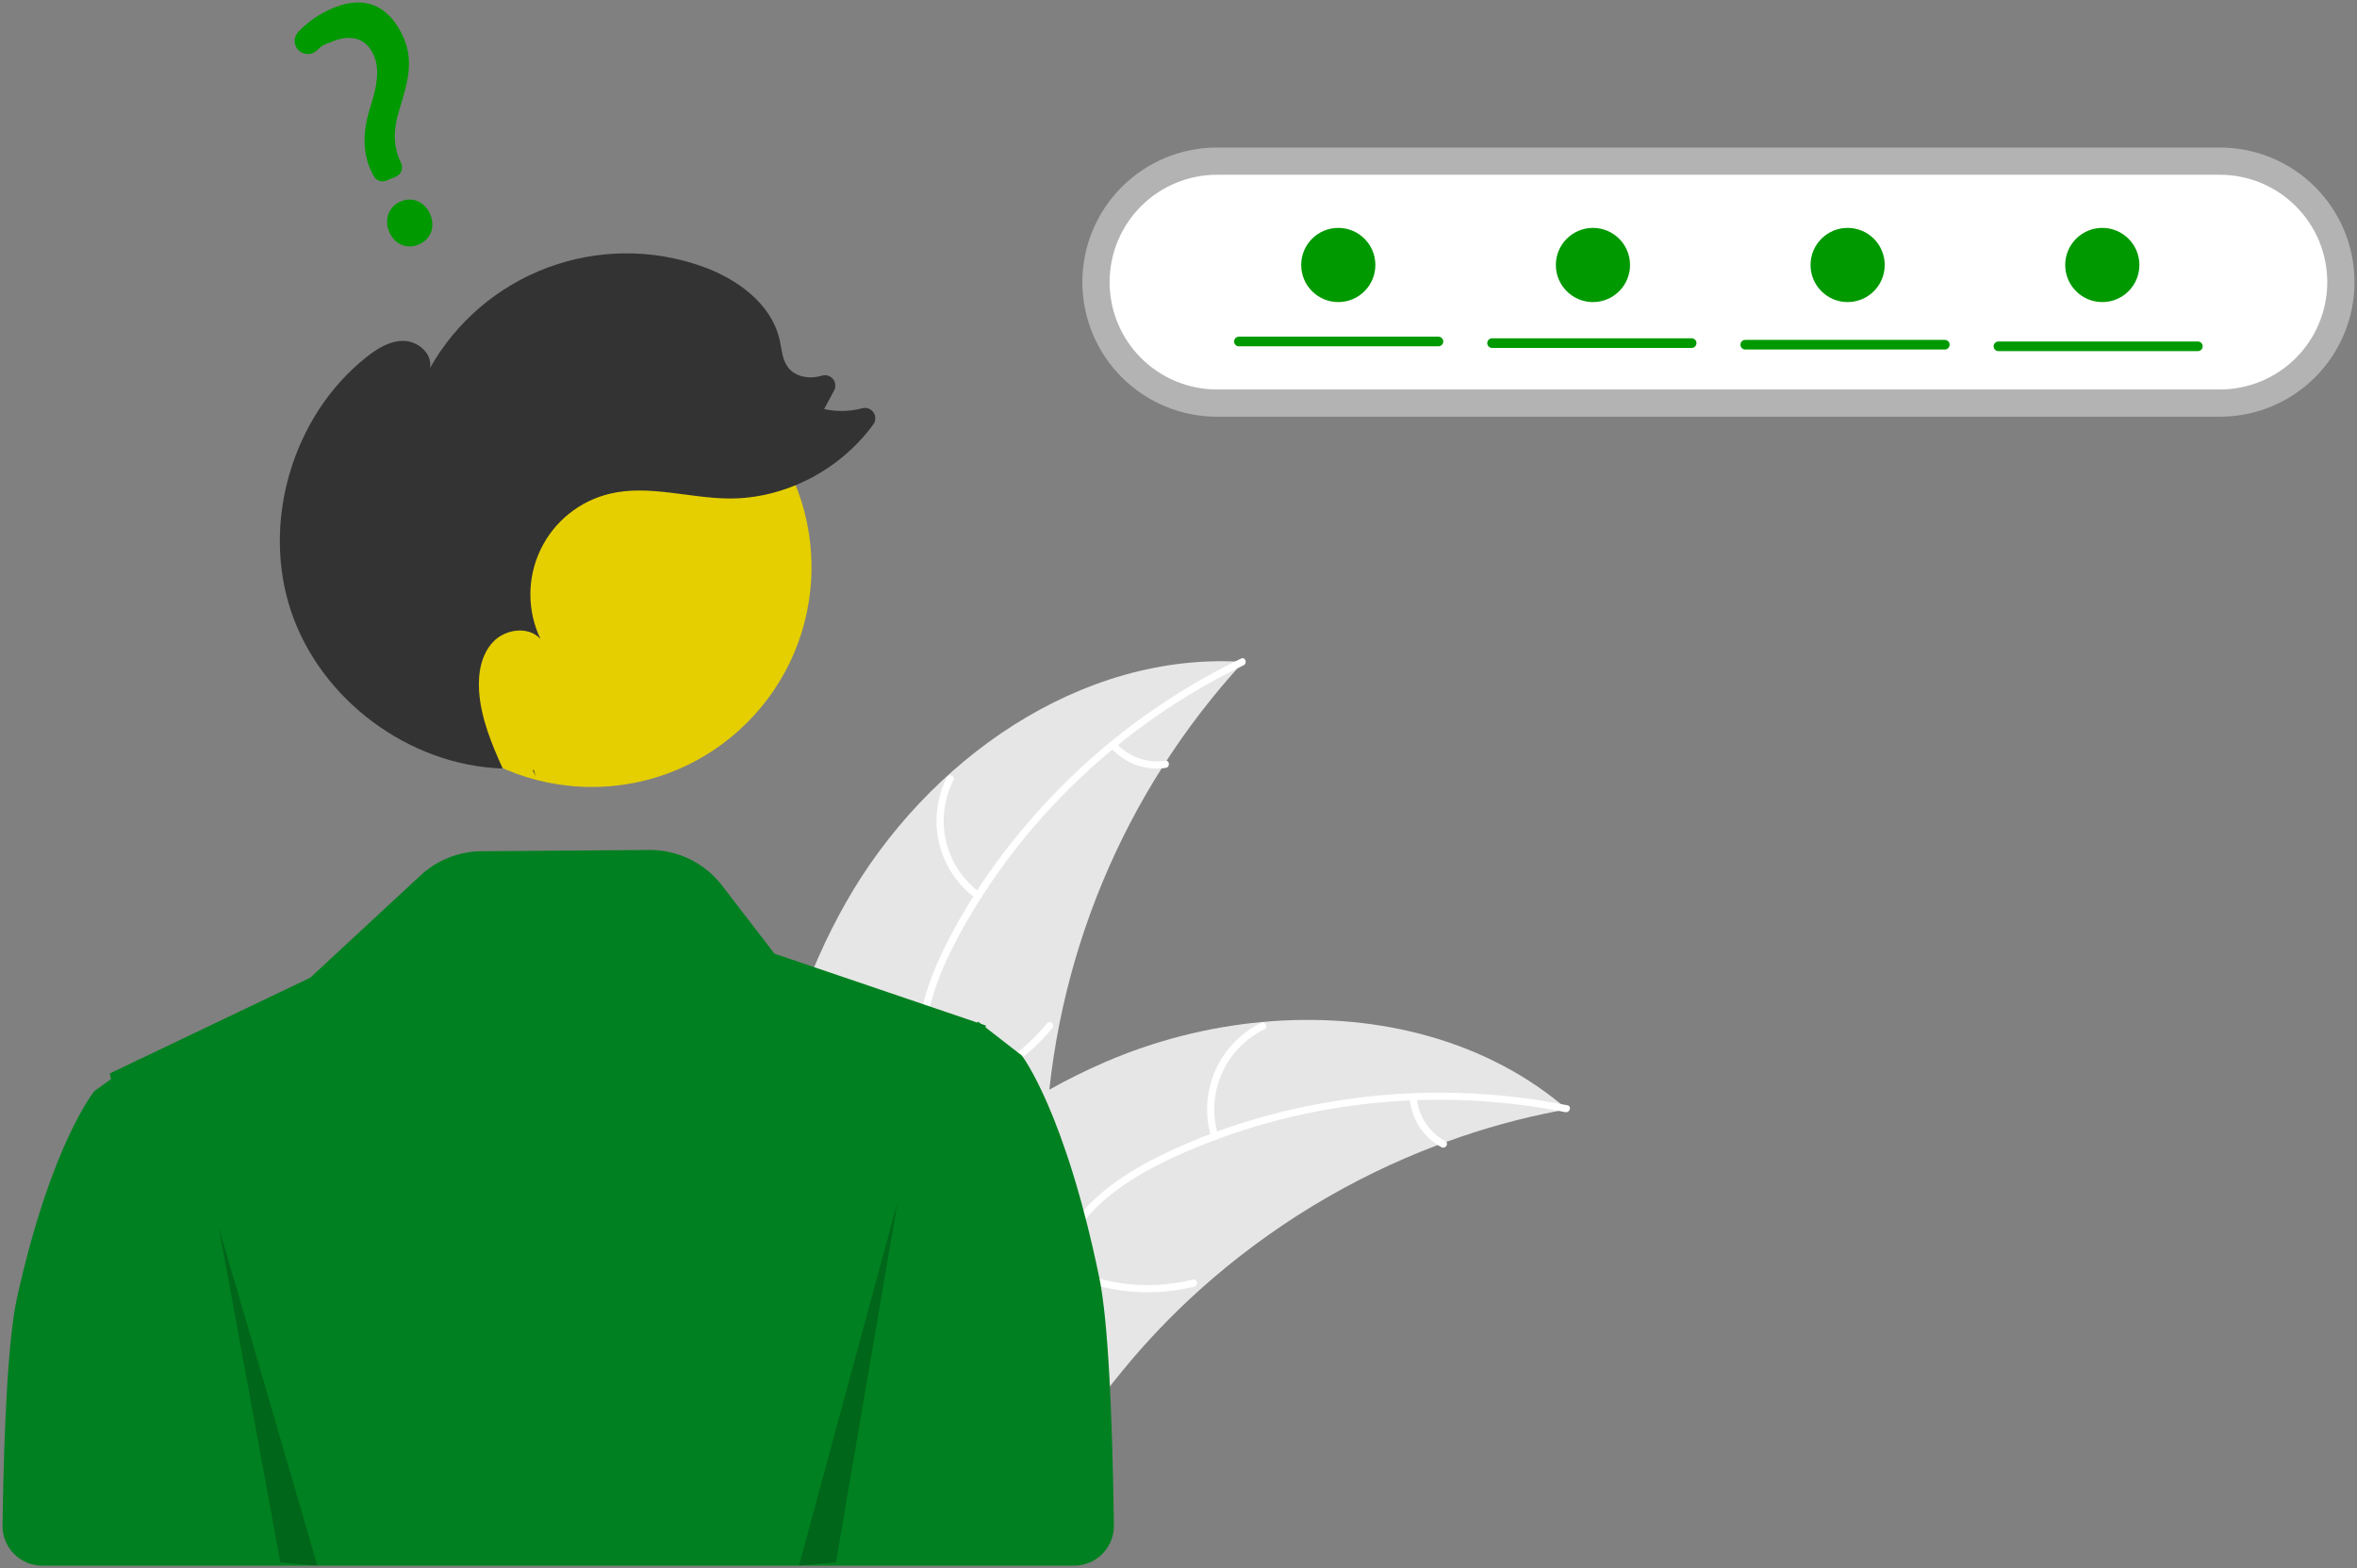 <svg width="472" height="314" viewBox="0 0 472 314" fill="none" xmlns="http://www.w3.org/2000/svg">
<rect x="0" y="0" width="472" height="314" fill="#808080" stroke="none"/>
<g clip-path="url(#clip0_349_5748)">
<path d="M169.448 180.635C185.589 152.241 216.379 130.439 248.972 132.539C224.93 158.683 210.911 192.489 209.395 227.975C208.859 241.663 209.689 256.942 200.601 267.192C194.947 273.569 186.303 276.657 177.805 277.305C169.306 277.953 160.809 276.418 152.424 274.889L150.39 275.513C149.616 242.861 153.307 209.029 169.448 180.635Z" fill="#E6E6E6"/>
<path d="M249.02 133.223C224.918 144.826 204.366 164.204 191.75 187.837C189.022 192.946 186.7 198.367 185.687 204.098C184.674 209.832 185.382 215.29 187.34 220.736C189.13 225.715 191.538 230.6 192.087 235.927C192.666 241.542 190.6 246.792 186.881 250.959C182.331 256.057 176.22 259.216 170.137 262.098C163.383 265.298 156.316 268.514 151.533 274.486C150.953 275.21 149.864 274.268 150.443 273.545C158.766 263.156 173.013 261.203 182.893 252.833C187.503 248.928 190.964 243.609 190.745 237.378C190.554 231.929 188.076 226.889 186.219 221.864C184.27 216.587 183.298 211.281 183.997 205.656C184.712 199.901 186.827 194.378 189.412 189.221C195.242 177.592 203.22 166.915 212.36 157.685C222.864 147.076 235.105 138.342 248.554 131.86C249.387 131.46 249.848 132.824 249.02 133.223Z" fill="white"/>
<path d="M195.446 179.939C191.751 177.237 189.137 173.31 188.07 168.859C187.004 164.407 187.554 159.722 189.623 155.639C190.045 154.814 191.346 155.43 190.924 156.256C188.99 160.054 188.478 164.419 189.48 168.562C190.482 172.705 192.931 176.354 196.387 178.849C197.137 179.392 196.192 180.479 195.446 179.939Z" fill="white"/>
<path d="M186.1 218.331C195.359 216.978 203.768 212.185 209.65 204.908C210.232 204.187 211.321 205.128 210.74 205.849C204.605 213.41 195.844 218.38 186.206 219.767C185.287 219.898 185.187 218.462 186.1 218.331Z" fill="white"/>
<path d="M223.575 148.847C224.787 150.191 226.314 151.212 228.018 151.819C229.722 152.427 231.55 152.602 233.338 152.328C234.255 152.185 234.354 153.621 233.444 153.764C231.467 154.057 229.448 153.861 227.563 153.194C225.679 152.527 223.987 151.409 222.635 149.937C222.495 149.809 222.41 149.633 222.397 149.444C222.383 149.256 222.441 149.069 222.56 148.922C222.685 148.778 222.862 148.69 223.052 148.676C223.242 148.662 223.43 148.723 223.575 148.847Z" fill="white"/>
<path d="M313.824 222.112C313.254 222.218 312.684 222.324 312.109 222.44C304.456 223.9 296.934 225.98 289.617 228.658C289.048 228.856 288.474 229.065 287.912 229.279C270.354 235.919 254.181 245.761 240.215 258.305C234.663 263.302 229.498 268.714 224.767 274.494C218.233 282.477 211.784 291.653 203.245 296.858C202.361 297.411 201.442 297.909 200.496 298.348L151.31 277.946C151.221 277.844 151.127 277.752 151.038 277.65L149.037 276.925C149.26 276.61 149.499 276.288 149.722 275.972C149.851 275.789 149.99 275.61 150.119 275.427C150.208 275.306 150.298 275.185 150.372 275.071C150.401 275.031 150.431 274.991 150.456 274.962C150.53 274.848 150.611 274.75 150.68 274.647C152.006 272.843 153.348 271.045 154.705 269.253C154.71 269.242 154.71 269.242 154.726 269.235C165.099 255.611 176.701 242.733 189.889 232.025C190.286 231.703 190.687 231.369 191.106 231.057C197.078 226.263 203.431 221.966 210.102 218.207C213.762 216.161 217.523 214.301 221.371 212.635C231.321 208.349 241.884 205.655 252.671 204.652C274.176 202.655 296.08 207.558 312.574 221.068C312.995 221.414 313.407 221.755 313.824 222.112Z" fill="#E6E6E6"/>
<path d="M313.454 222.691C287.223 217.444 259.147 220.543 234.845 231.817C229.591 234.254 224.473 237.184 220.214 241.15C215.952 245.118 213.231 249.902 211.516 255.429C209.948 260.482 208.93 265.833 206.161 270.417C203.242 275.248 198.432 278.197 192.953 279.284C186.251 280.616 179.47 279.459 172.878 278.097C165.558 276.586 157.98 274.899 150.565 276.787C149.666 277.016 149.364 275.609 150.261 275.38C163.162 272.096 175.713 279.114 188.641 278.38C194.673 278.037 200.638 275.874 204.216 270.767C207.344 266.301 208.399 260.785 209.943 255.655C211.563 250.268 213.981 245.447 217.926 241.376C221.962 237.212 226.976 234.075 232.145 231.514C243.801 225.739 256.6 222.017 269.454 220.15C284.228 218.004 299.261 218.4 313.902 221.323C314.808 221.504 314.354 222.871 313.454 222.691Z" fill="white"/>
<path d="M242.551 227.735C241.227 223.354 241.504 218.644 243.333 214.448C245.161 210.251 248.422 206.841 252.532 204.827C253.365 204.422 254.033 205.698 253.199 206.103C249.368 207.972 246.331 211.148 244.636 215.059C242.942 218.971 242.701 223.359 243.958 227.432C244.23 228.317 242.821 228.616 242.551 227.735Z" fill="white"/>
<path d="M211.974 252.763C220.182 257.257 229.781 258.493 238.859 256.224C239.758 255.998 240.061 257.405 239.163 257.631C229.712 259.974 219.725 258.668 211.194 253.972C210.382 253.524 211.166 252.317 211.974 252.763Z" fill="white"/>
<path d="M283.73 219.846C283.889 221.648 284.493 223.383 285.487 224.894C286.482 226.405 287.837 227.645 289.429 228.503C290.247 228.941 289.462 230.148 288.649 229.713C286.894 228.757 285.4 227.385 284.297 225.718C283.194 224.051 282.516 222.139 282.323 220.15C282.289 219.964 282.327 219.772 282.429 219.613C282.532 219.454 282.691 219.34 282.874 219.294C283.061 219.255 283.255 219.291 283.415 219.394C283.576 219.498 283.689 219.66 283.73 219.846Z" fill="white"/>
<path d="M220.126 255.772C213.238 222.465 204.627 211.36 204.627 211.36L201.338 208.809L197.382 205.736L197.401 205.341L196.463 205.022L196.242 204.851L195.881 204.574L195.823 204.636L195.701 204.763L177.8 198.679L155.09 190.965L144.574 177.296C142.861 175.069 140.656 173.27 138.131 172.039C135.607 170.807 132.832 170.177 130.023 170.198L96.438 170.447C91.897 170.48 87.532 172.211 84.203 175.3L62.128 195.776L27.73 212.204L27.672 212.146L27.311 212.404L21.996 214.945L22.216 216.087L18.926 218.46C18.926 218.46 10.316 228.793 3.427 259.785C1.675 267.67 0.812 284.586 0.501 305.431C0.485 306.486 0.679 307.533 1.072 308.512C1.465 309.49 2.048 310.381 2.788 311.133C3.528 311.884 4.41 312.481 5.383 312.888C6.356 313.296 7.4 313.506 8.454 313.506H192.177L215.108 313.506C216.161 313.505 217.205 313.296 218.177 312.889C219.149 312.482 220.031 311.886 220.77 311.135C221.51 310.385 222.094 309.495 222.487 308.517C222.88 307.539 223.075 306.493 223.061 305.44C222.757 282.757 221.895 264.323 220.126 255.772Z" fill="#008020"/>
<path d="M243.699 29.54C236.551 29.54 229.696 32.38 224.642 37.434C219.588 42.488 216.748 49.343 216.748 56.491C216.748 63.639 219.588 70.494 224.642 75.549C229.696 80.603 236.551 83.442 243.699 83.442H444.549C451.697 83.442 458.552 80.603 463.607 75.549C468.661 70.494 471.5 63.639 471.5 56.491C471.5 49.343 468.661 42.488 463.607 37.434C458.552 32.38 451.697 29.54 444.549 29.54H243.699Z" fill="#B3B3B3"/>
<path d="M243.699 34.995C237.998 34.995 232.53 37.26 228.498 41.291C224.467 45.322 222.202 50.79 222.202 56.491C222.202 62.193 224.467 67.66 228.498 71.692C232.53 75.723 237.998 77.988 243.699 77.988H444.549C450.25 77.988 455.718 75.723 459.749 71.692C463.781 67.66 466.046 62.193 466.046 56.491C466.046 50.79 463.781 45.322 459.749 41.291C455.718 37.26 450.25 34.995 444.549 34.995H243.699Z" fill="white"/>
<path d="M118.505 157.581C142.805 157.581 162.505 137.882 162.505 113.581C162.505 89.281 142.805 69.581 118.505 69.581C94.204 69.581 74.505 89.281 74.505 113.581C74.505 137.882 94.204 157.581 118.505 157.581Z" fill="#E6CF00"/>
<path d="M107.249 155.427C107.061 155.013 106.873 154.597 106.687 154.181C106.759 154.183 106.83 154.193 106.902 154.195L107.249 155.427Z" fill="#333333"/>
<path d="M73.281 71.582C75.507 69.806 78.108 68.173 80.953 68.265C83.798 68.356 86.683 70.926 86.094 73.711C91.32 64.458 99.638 57.341 109.589 53.61C119.54 49.879 130.486 49.772 140.508 53.307C147.58 55.802 154.514 60.794 156.139 68.114C156.556 69.994 156.645 72.054 157.819 73.58C159.298 75.504 162.129 75.939 164.46 75.263C164.483 75.256 164.506 75.249 164.529 75.242C164.923 75.108 165.348 75.094 165.749 75.204C166.151 75.314 166.51 75.541 166.781 75.858C167.051 76.174 167.221 76.564 167.267 76.977C167.314 77.391 167.235 77.808 167.041 78.177L165.04 81.908C167.563 82.471 170.184 82.415 172.68 81.746C173.094 81.637 173.532 81.659 173.934 81.809C174.335 81.96 174.681 82.23 174.922 82.584C175.164 82.938 175.29 83.359 175.283 83.787C175.277 84.216 175.138 84.632 174.885 84.978C168.288 94.037 157.265 99.886 146.017 99.817C138.022 99.769 129.945 97.013 122.165 98.852C119.155 99.563 116.342 100.939 113.933 102.879C111.524 104.819 109.581 107.274 108.244 110.063C106.908 112.852 106.213 115.905 106.21 118.998C106.208 122.091 106.898 125.145 108.229 127.937C105.839 125.322 101.219 125.941 98.774 128.505C96.329 131.068 95.696 134.894 95.942 138.428C96.319 143.833 98.436 148.925 100.669 153.882C81.952 153.293 64.248 140.163 58.289 122.405C52.306 104.572 58.577 83.312 73.281 71.582Z" fill="#333333"/>
<path opacity="0.2" d="M43.808 245.716L56.149 312.861L63.553 313.506L43.808 245.716Z" fill="black"/>
<path opacity="0.2" d="M179.746 240.652L167.405 312.813L160 313.506L179.746 240.652Z" fill="black"/>
<path d="M83.806 48.984C81.44 49.972 78.971 48.889 77.936 46.41C76.884 43.892 77.866 41.336 80.27 40.332C82.675 39.328 85.1 40.414 86.168 42.972C87.22 45.492 86.249 47.964 83.806 48.984ZM79.274 35.377L77.392 36.162C76.922 36.356 76.397 36.367 75.919 36.192C75.442 36.017 75.048 35.669 74.814 35.217L74.721 35.035C72.697 31.384 72.465 26.947 74.036 21.854C75.491 17.285 76.096 14.072 74.88 11.16C73.475 7.795 70.474 6.74 66.647 8.268C65.162 8.887 64.69 8.878 63.522 10.036C63.268 10.291 62.965 10.493 62.632 10.628C62.298 10.764 61.941 10.831 61.581 10.825C61.233 10.821 60.889 10.747 60.57 10.607C60.251 10.468 59.964 10.265 59.725 10.012C59.265 9.524 59.007 8.879 59.004 8.209C59.001 7.538 59.252 6.891 59.707 6.399C61.67 4.343 64.038 2.717 66.662 1.623C74.884 -1.81 79.023 3.259 80.918 7.795C82.77 12.232 81.728 16.349 80.054 21.681C78.65 26.111 78.732 29.394 80.326 32.658C80.441 32.905 80.505 33.172 80.514 33.444C80.524 33.717 80.478 33.988 80.379 34.242C80.281 34.496 80.132 34.727 79.942 34.922C79.752 35.117 79.525 35.272 79.274 35.377Z" fill="#009900"/>
<path d="M288.064 69.345H248.102C247.975 69.346 247.849 69.322 247.732 69.274C247.614 69.226 247.507 69.155 247.417 69.065C247.327 68.976 247.255 68.87 247.207 68.752C247.158 68.635 247.133 68.509 247.133 68.382C247.133 68.255 247.158 68.13 247.207 68.013C247.255 67.895 247.327 67.789 247.417 67.7C247.507 67.61 247.614 67.539 247.732 67.491C247.849 67.443 247.975 67.419 248.102 67.42H288.064C288.318 67.422 288.561 67.524 288.74 67.704C288.919 67.885 289.02 68.128 289.02 68.382C289.02 68.637 288.919 68.88 288.74 69.061C288.561 69.241 288.318 69.343 288.064 69.345Z" fill="#009900"/>
<path d="M338.758 69.666H298.796C298.669 69.667 298.543 69.642 298.426 69.594C298.308 69.546 298.201 69.476 298.111 69.386C298.021 69.297 297.95 69.19 297.901 69.073C297.852 68.956 297.827 68.83 297.827 68.703C297.827 68.576 297.852 68.451 297.901 68.333C297.95 68.216 298.021 68.11 298.111 68.02C298.201 67.931 298.308 67.86 298.426 67.812C298.543 67.764 298.669 67.74 298.796 67.741H338.758C338.885 67.74 339.011 67.764 339.128 67.812C339.246 67.86 339.353 67.931 339.443 68.02C339.533 68.11 339.604 68.216 339.653 68.333C339.702 68.451 339.727 68.576 339.727 68.703C339.727 68.83 339.702 68.956 339.653 69.073C339.604 69.19 339.533 69.297 339.443 69.386C339.353 69.476 339.246 69.546 339.128 69.594C339.011 69.642 338.885 69.667 338.758 69.666Z" fill="#009900"/>
<path d="M389.452 69.987H349.49C349.236 69.985 348.993 69.883 348.814 69.702C348.635 69.522 348.534 69.278 348.534 69.024C348.534 68.77 348.635 68.526 348.814 68.346C348.993 68.165 349.236 68.063 349.49 68.061H389.452C389.579 68.061 389.705 68.085 389.822 68.133C389.94 68.181 390.047 68.252 390.137 68.341C390.227 68.431 390.298 68.537 390.347 68.654C390.396 68.771 390.421 68.897 390.421 69.024C390.421 69.151 390.396 69.277 390.347 69.394C390.298 69.511 390.227 69.618 390.137 69.707C390.047 69.796 389.94 69.867 389.822 69.915C389.705 69.963 389.579 69.987 389.452 69.987Z" fill="#009900"/>
<path d="M440.145 70.307H400.184C399.929 70.306 399.686 70.204 399.507 70.023C399.328 69.843 399.228 69.599 399.228 69.345C399.228 69.091 399.328 68.847 399.507 68.666C399.686 68.486 399.929 68.384 400.184 68.382H440.145C440.399 68.384 440.643 68.486 440.822 68.666C441.001 68.847 441.101 69.091 441.101 69.345C441.101 69.599 441.001 69.843 440.822 70.023C440.643 70.204 440.399 70.306 440.145 70.307Z" fill="#009900"/>
<path d="M267.996 60.487C272.097 60.487 275.423 57.161 275.423 53.059C275.423 48.958 272.097 45.632 267.996 45.632C263.894 45.632 260.568 48.958 260.568 53.059C260.568 57.161 263.894 60.487 267.996 60.487Z" fill="#009900"/>
<path d="M318.996 60.487C323.097 60.487 326.423 57.161 326.423 53.059C326.423 48.958 323.097 45.632 318.996 45.632C314.894 45.632 311.568 48.958 311.568 53.059C311.568 57.161 314.894 60.487 318.996 60.487Z" fill="#009900"/>
<path d="M369.996 60.487C374.097 60.487 377.423 57.161 377.423 53.059C377.423 48.958 374.097 45.632 369.996 45.632C365.894 45.632 362.568 48.958 362.568 53.059C362.568 57.161 365.894 60.487 369.996 60.487Z" fill="#009900"/>
<path d="M420.996 60.487C425.097 60.487 428.423 57.161 428.423 53.059C428.423 48.958 425.097 45.632 420.996 45.632C416.894 45.632 413.568 48.958 413.568 53.059C413.568 57.161 416.894 60.487 420.996 60.487Z" fill="#009900"/>
</g>
<defs>
<clipPath id="clip0_349_5748">
<rect width="471" height="313.012" fill="white" transform="translate(0.5 0.494)"/>
</clipPath>
</defs>
</svg>

